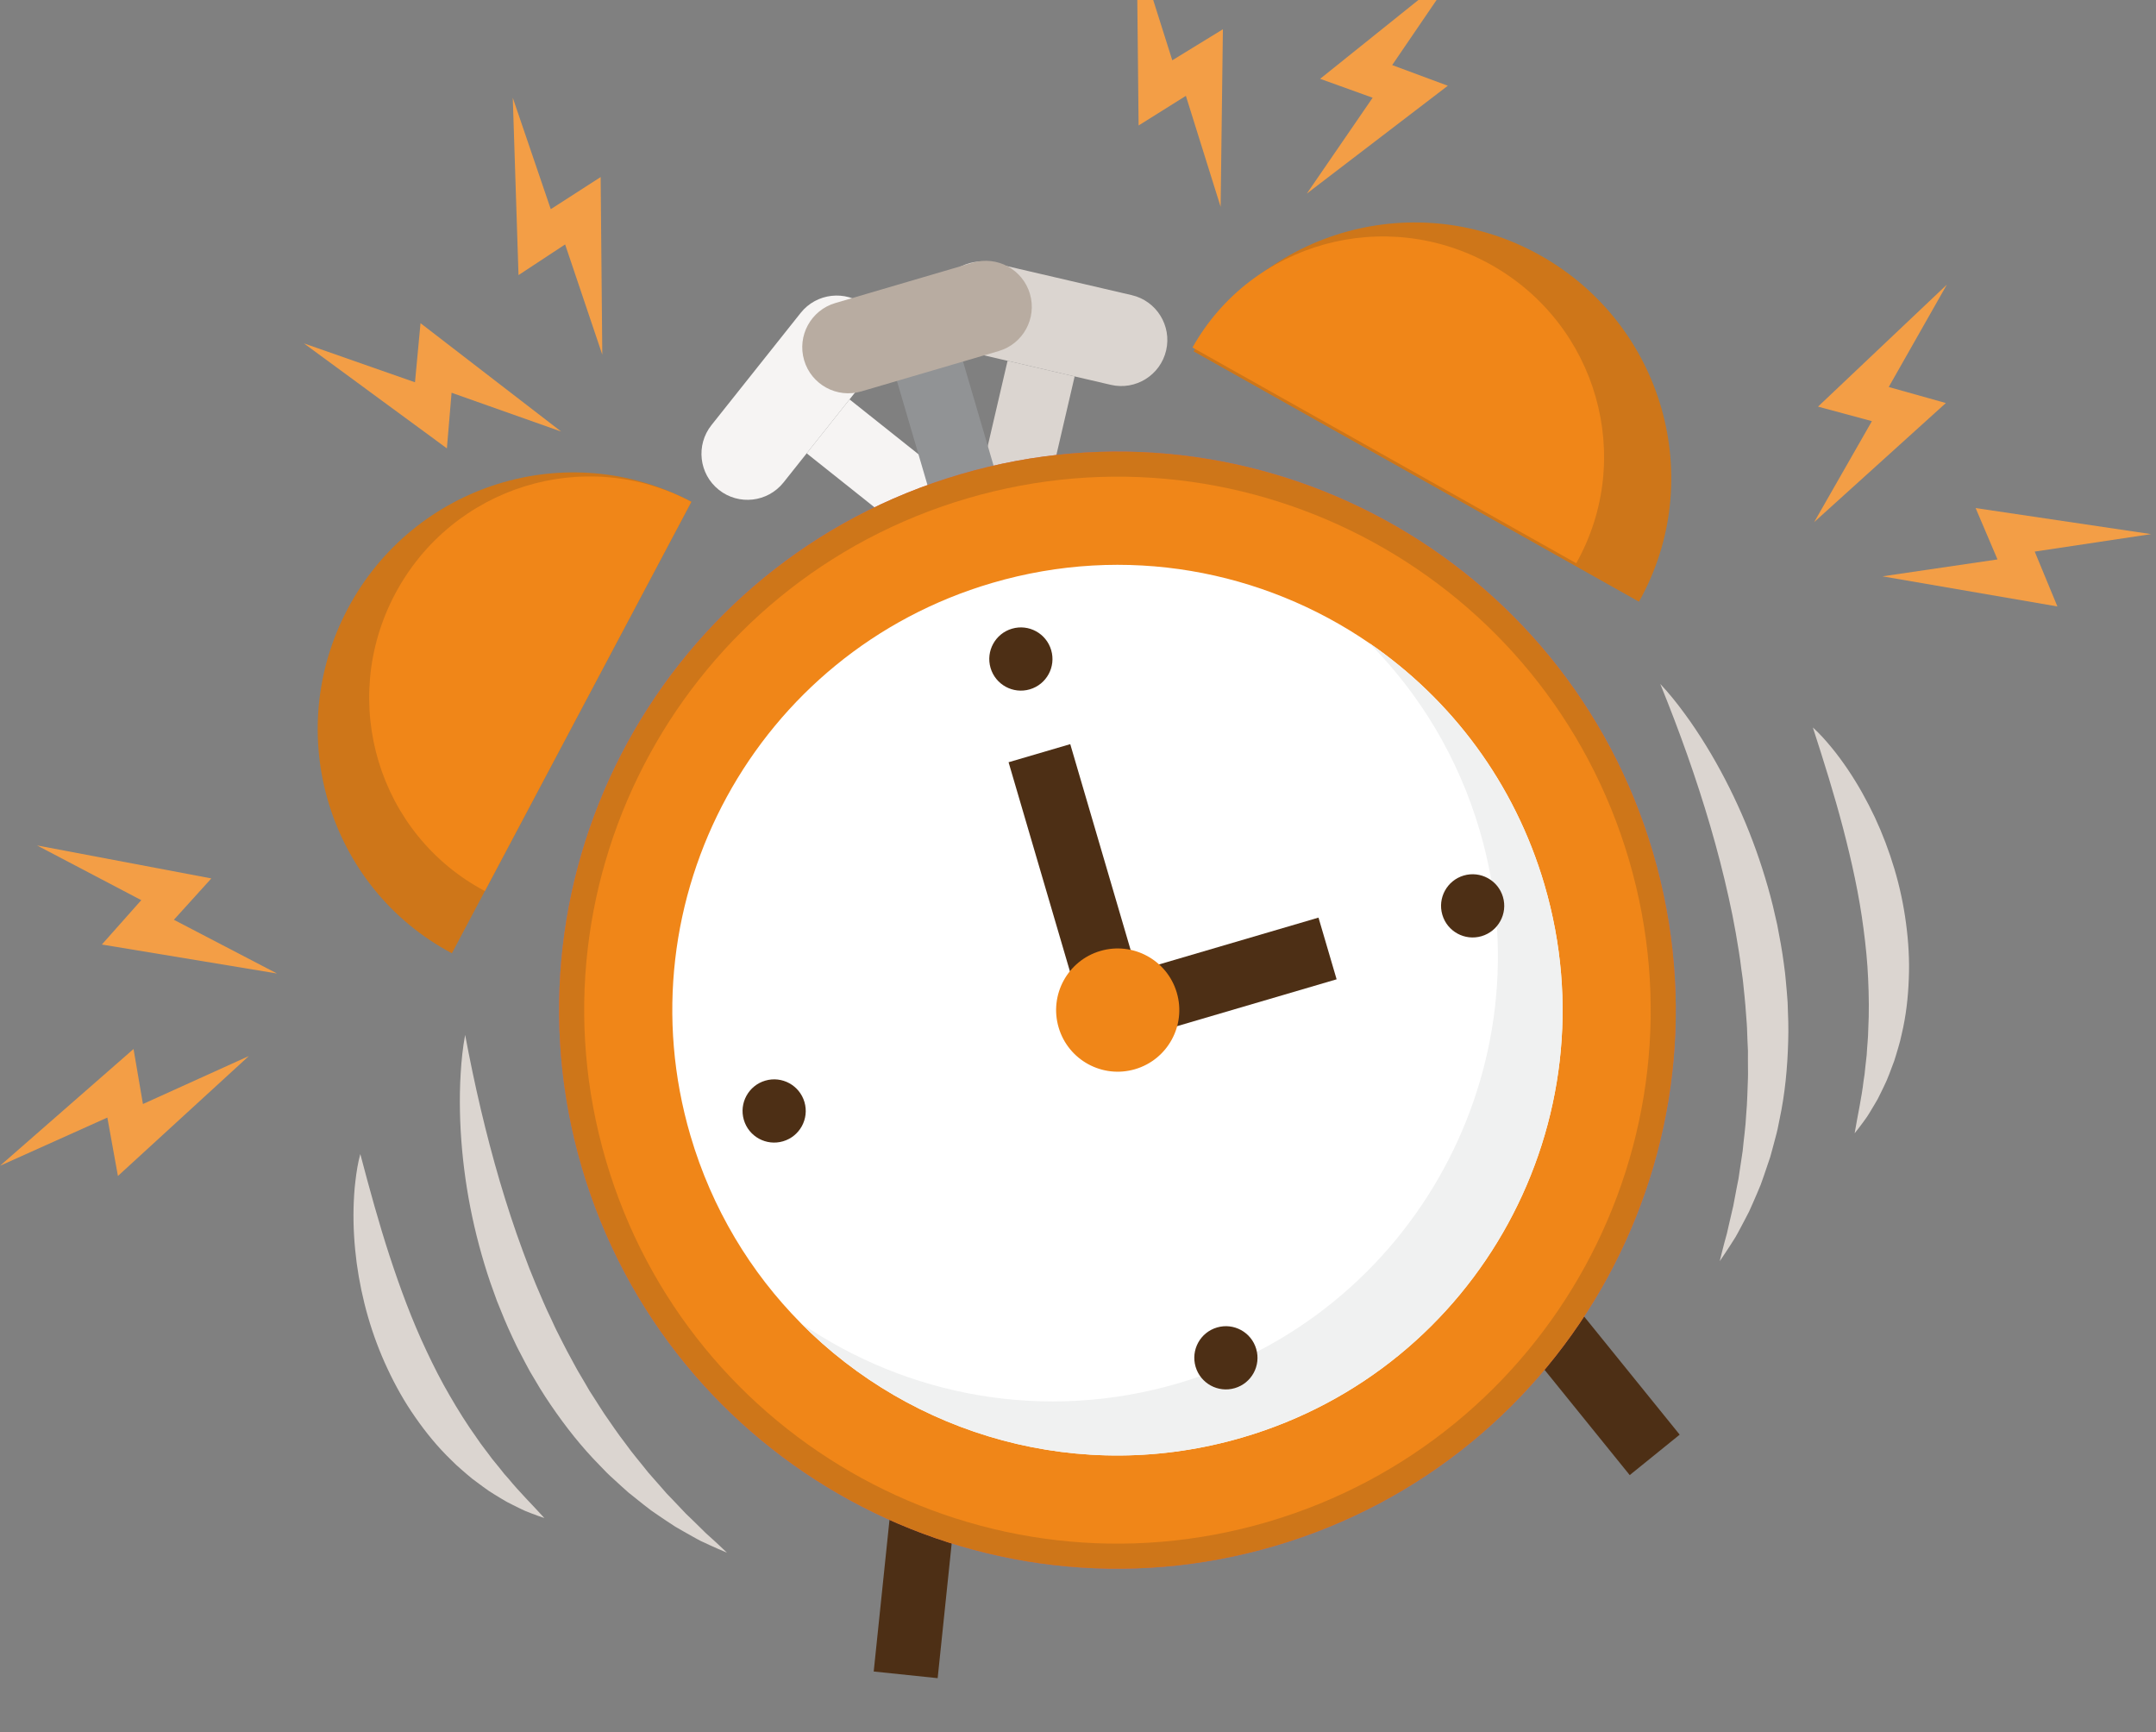 <svg width="249" height="200" viewBox="0 0 249 200" fill="none" xmlns="http://www.w3.org/2000/svg">
<rect x="0" y="0" width="249" height="200" fill="#808080" stroke="none"/>
<g clip-path="url(#clip0_110_2000)">
<path fill-rule="evenodd" clip-rule="evenodd" d="M119.831 61.872L112.083 60.07L116.365 41.663L124.113 43.466L119.831 61.872Z" fill="#DBD5D0"/>
<path fill-rule="evenodd" clip-rule="evenodd" d="M108.206 34.305V34.305C108.872 31.444 111.728 29.665 114.587 30.33L130.703 34.079C133.566 34.744 135.343 37.603 134.68 40.464C134.013 43.324 131.154 45.104 128.295 44.439L112.179 40.69C109.32 40.025 107.539 37.166 108.206 34.305Z" fill="#DBD5D0"/>
<path fill-rule="evenodd" clip-rule="evenodd" d="M108.292 193.78L100.906 193.011L114.043 66.844L193.99 165.662L188.219 170.332L119.569 85.479L108.292 193.78Z" fill="#4D2F15"/>
<path fill-rule="evenodd" clip-rule="evenodd" d="M112.902 57.885L107.95 64.112L93.164 52.347L98.116 46.12L112.902 57.885Z" fill="#F6F4F3"/>
<path fill-rule="evenodd" clip-rule="evenodd" d="M83.018 56.56C80.72 54.731 80.342 51.386 82.169 49.087L92.468 36.135C94.295 33.837 97.642 33.456 99.94 35.285C102.239 37.113 102.617 40.459 100.789 42.757L90.491 55.709C88.66 58.007 85.317 58.389 83.018 56.56Z" fill="#F6F4F3"/>
<path fill-rule="evenodd" clip-rule="evenodd" d="M116.839 60.883L109.204 63.125L103.052 42.157L110.683 39.916L116.839 60.883Z" fill="#919395"/>
<path fill-rule="evenodd" clip-rule="evenodd" d="M92.869 41.593C92.043 38.775 93.655 35.819 96.474 34.992L112.348 30.331C115.168 29.504 118.119 31.118 118.949 33.936C119.775 36.754 118.163 39.709 115.343 40.537L99.469 45.198C96.65 46.025 93.695 44.411 92.869 41.593Z" fill="#B8ACA1"/>
<path fill-rule="evenodd" clip-rule="evenodd" d="M190.912 98.484C200.942 132.655 181.376 168.489 147.214 178.519C113.048 188.549 77.224 168.978 67.197 134.806C57.171 100.635 76.736 64.801 110.899 54.771C145.061 44.74 180.886 64.311 190.912 98.484Z" fill="#D3616A"/>
<path fill-rule="evenodd" clip-rule="evenodd" d="M190.912 98.484C200.942 132.655 181.376 168.489 147.214 178.519C113.048 188.549 77.224 168.978 67.197 134.806C57.171 100.635 76.736 64.801 110.899 54.771C145.061 44.74 180.886 64.311 190.912 98.484Z" fill="#CE7619"/>
<path fill-rule="evenodd" clip-rule="evenodd" d="M188.136 99.299C197.712 131.936 179.025 166.159 146.398 175.739C113.768 185.319 79.552 166.627 69.977 133.99C60.398 101.353 79.085 67.13 111.715 57.55C144.342 47.971 178.557 66.662 188.136 99.299Z" fill="#F08618"/>
<path fill-rule="evenodd" clip-rule="evenodd" d="M158.159 74.272C145.861 65.83 130.01 62.785 114.58 67.315C87.343 75.311 71.745 103.88 79.738 131.124C82.222 139.583 86.686 146.919 92.481 152.776C105.343 165.781 124.753 171.488 143.532 165.974C170.77 157.977 186.368 129.409 178.371 102.165C174.905 90.354 167.572 80.733 158.159 74.272Z" fill="white"/>
<path fill-rule="evenodd" clip-rule="evenodd" d="M158.159 74.272C163.954 80.129 168.421 87.466 170.902 95.925C178.899 123.169 163.297 151.737 136.063 159.734C120.634 164.264 104.779 161.219 92.481 152.777C105.343 165.781 124.753 171.488 143.532 165.974C170.77 157.977 186.368 129.409 178.372 102.165C174.906 90.354 167.572 80.734 158.159 74.272Z" fill="#F0F1F1"/>
<path fill-rule="evenodd" clip-rule="evenodd" d="M189.287 69.478C197.207 55.382 192.113 37.483 177.907 29.5C163.705 21.517 145.771 26.473 137.854 40.57L189.287 69.478Z" fill="#CE7619"/>
<path fill-rule="evenodd" clip-rule="evenodd" d="M182.043 65.037C188.866 52.891 184.474 37.468 172.236 30.59C159.997 23.711 144.544 27.982 137.721 40.128L182.043 65.037Z" fill="#F08618"/>
<path fill-rule="evenodd" clip-rule="evenodd" d="M52.189 110.075C37.91 102.496 32.527 84.682 40.163 70.287C47.801 55.892 65.566 50.367 79.844 57.946L52.189 110.075Z" fill="#CE7619"/>
<path fill-rule="evenodd" clip-rule="evenodd" d="M56 102.893C43.688 96.358 39.045 80.999 45.628 68.587C52.215 56.175 67.532 51.41 79.844 57.945L56 102.893Z" fill="#F08618"/>
<path fill-rule="evenodd" clip-rule="evenodd" d="M126.259 121.335L116.481 88.017L123.605 85.927L131.29 112.119L152.275 105.958L154.368 113.082L126.259 121.335Z" fill="#4D2F15"/>
<path fill-rule="evenodd" clip-rule="evenodd" d="M135.911 114.632C137.018 118.402 134.859 122.356 131.088 123.462C127.32 124.569 123.367 122.41 122.262 118.64C121.154 114.87 123.313 110.916 127.081 109.809C130.852 108.703 134.806 110.862 135.911 114.632Z" fill="#F08618"/>
<path fill-rule="evenodd" clip-rule="evenodd" d="M92.909 127.257C93.476 129.192 92.368 131.22 90.435 131.787C88.501 132.355 86.474 131.247 85.907 129.313C85.34 127.379 86.448 125.351 88.382 124.783C90.315 124.216 92.342 125.323 92.909 127.257Z" fill="#4D2F15"/>
<path fill-rule="evenodd" clip-rule="evenodd" d="M173.579 103.573C174.146 105.507 173.038 107.535 171.105 108.103C169.171 108.67 167.144 107.563 166.577 105.629C166.01 103.695 167.118 101.667 169.048 101.099C170.982 100.531 173.012 101.639 173.579 103.573Z" fill="#4D2F15"/>
<path fill-rule="evenodd" clip-rule="evenodd" d="M118.932 79.6C116.998 80.168 114.969 79.06 114.401 77.126C113.834 75.192 114.942 73.164 116.876 72.596C118.809 72.028 120.836 73.136 121.403 75.07C121.973 77.004 120.866 79.032 118.932 79.6Z" fill="#4D2F15"/>
<path fill-rule="evenodd" clip-rule="evenodd" d="M142.61 160.29C140.677 160.858 138.647 159.75 138.08 157.816C137.512 155.882 138.62 153.854 140.554 153.286C142.488 152.719 144.514 153.826 145.081 155.76C145.652 157.694 144.544 159.723 142.61 160.29Z" fill="#4D2F15"/>
<path fill-rule="evenodd" clip-rule="evenodd" d="M191.748 78.978C192.766 80.054 193.692 81.215 194.564 82.41C195.446 83.602 196.259 84.84 197.038 86.101C198.591 88.63 199.957 91.275 201.154 94.003C202.348 96.732 203.353 99.552 204.176 102.431C204.378 103.153 204.577 103.874 204.753 104.603L205.257 106.797C205.543 108.271 205.821 109.748 206.014 111.241L206.159 112.36C206.206 112.734 206.229 113.11 206.269 113.485C206.329 114.236 206.415 114.984 206.455 115.737L206.531 117.997C206.557 118.751 206.534 119.507 206.521 120.26C206.438 123.275 206.156 126.292 205.526 129.241L205.304 130.347C205.234 130.716 205.118 131.077 205.028 131.442C204.836 132.17 204.647 132.896 204.441 133.617C204.206 134.331 203.967 135.043 203.718 135.749L203.344 136.805L202.909 137.841C202.607 138.526 202.325 139.215 202.01 139.889C201.662 140.552 201.327 141.215 200.972 141.868C200.793 142.193 200.63 142.524 200.438 142.843L199.841 143.785C199.43 144.404 199.038 145.029 198.614 145.632C198.78 144.905 198.979 144.198 199.154 143.488L199.443 142.435L199.685 141.37C199.841 140.659 200.01 139.96 200.176 139.26L200.577 137.142L200.786 136.093L200.942 135.033L201.261 132.926C201.393 131.509 201.606 130.117 201.669 128.704C201.798 127.302 201.818 125.892 201.874 124.491C201.897 123.79 201.861 123.085 201.871 122.385L201.874 121.334L201.824 120.282C201.781 119.582 201.791 118.881 201.735 118.181L201.576 116.084C201.526 115.385 201.436 114.687 201.37 113.989C201.334 113.64 201.307 113.29 201.257 112.942L201.108 111.899C200.952 110.503 200.697 109.118 200.468 107.729L200.076 105.651L199.635 103.579C199.025 100.818 198.309 98.071 197.509 95.333C195.901 89.853 193.97 84.438 191.748 78.978Z" fill="#DBD5D0"/>
<path fill-rule="evenodd" clip-rule="evenodd" d="M209.37 84.003C210.159 84.713 210.859 85.505 211.529 86.318C212.202 87.131 212.819 87.984 213.413 88.855C214.59 90.604 215.619 92.452 216.524 94.367C217.42 96.285 218.173 98.276 218.783 100.319C219.396 102.36 219.844 104.459 220.126 106.585C220.411 108.711 220.544 110.866 220.451 113.02C220.372 115.171 220.13 117.321 219.629 119.416C219.516 119.941 219.393 120.463 219.231 120.976C219.078 121.492 218.929 122.006 218.763 122.515C218.577 123.019 218.392 123.521 218.196 124.018L217.897 124.759L217.559 125.485C217.324 125.964 217.101 126.446 216.856 126.914C216.584 127.375 216.322 127.836 216.043 128.286C215.904 128.511 215.775 128.739 215.625 128.958L215.161 129.604C214.846 130.03 214.531 130.452 214.196 130.858C214.547 128.762 214.998 126.791 215.231 124.786L215.343 124.047L215.42 123.301L215.586 121.824C215.635 120.832 215.758 119.862 215.768 118.879C215.871 116.926 215.844 114.979 215.755 113.041C215.675 111.103 215.476 109.171 215.221 107.243C214.723 103.384 213.877 99.549 212.876 95.698C211.867 91.838 210.667 88.001 209.37 84.003Z" fill="#DBD5D0"/>
<path fill-rule="evenodd" clip-rule="evenodd" d="M53.721 119.503C54.806 125.296 56.106 130.897 57.712 136.376C58.521 139.112 59.4 141.81 60.382 144.462L61.128 146.444L61.924 148.404C62.481 149.697 63.012 151 63.635 152.26L64.076 153.218C64.222 153.537 64.388 153.846 64.544 154.16C64.866 154.784 65.168 155.418 65.503 156.034L66.504 157.884C66.833 158.503 67.221 159.087 67.562 159.701L68.09 160.611L68.66 161.495C69.048 162.078 69.4 162.69 69.798 163.267C70.6 164.417 71.38 165.592 72.246 166.703C73.061 167.857 73.993 168.913 74.869 170.035L76.275 171.633L76.979 172.442L77.722 173.212L79.204 174.777C79.722 175.277 80.246 175.773 80.76 176.286L81.536 177.052L82.348 177.782C82.882 178.284 83.43 178.772 83.96 179.294C83.277 179.016 82.614 178.703 81.93 178.404L80.919 177.933C80.587 177.768 80.272 177.578 79.944 177.401C79.294 177.044 78.65 176.668 78.004 176.297C77.373 175.9 76.763 175.473 76.139 175.059L75.214 174.423L74.325 173.738C73.738 173.277 73.151 172.807 72.567 172.334C72.004 171.839 71.453 171.329 70.899 170.821C70.624 170.563 70.332 170.32 70.073 170.049L69.29 169.238C67.168 167.096 65.297 164.711 63.599 162.219C63.181 161.593 62.753 160.968 62.368 160.322L61.211 158.377C60.836 157.723 60.508 157.047 60.153 156.382C59.98 156.047 59.798 155.717 59.635 155.377L59.154 154.357C58.508 152.996 57.944 151.603 57.387 150.208L56.627 148.09C56.382 147.382 56.159 146.666 55.94 145.951C55.075 143.083 54.398 140.168 53.927 137.226C53.459 134.284 53.181 131.32 53.121 128.355C53.095 126.872 53.111 125.391 53.207 123.912C53.297 122.435 53.446 120.958 53.721 119.503Z" fill="#DBD5D0"/>
<path fill-rule="evenodd" clip-rule="evenodd" d="M41.612 133.258C42.683 137.322 43.745 141.2 44.982 144.992C46.222 148.774 47.582 152.456 49.247 155.973C50.073 157.733 50.952 159.466 51.93 161.14C52.902 162.819 53.93 164.471 55.071 166.059C55.612 166.881 56.239 167.631 56.819 168.438L57.758 169.59L58.222 170.178L58.72 170.738C59.997 172.301 61.443 173.714 62.869 175.289C62.368 175.128 61.874 174.942 61.38 174.755L60.64 174.462C60.395 174.36 60.166 174.236 59.924 174.123C59.446 173.895 58.978 173.649 58.501 173.407C58.04 173.147 57.595 172.861 57.134 172.586L56.458 172.158L55.808 171.695C55.373 171.383 54.945 171.061 54.517 170.737C54.103 170.399 53.702 170.046 53.294 169.694C52.879 169.35 52.494 168.977 52.116 168.597C50.564 167.105 49.194 165.427 47.967 163.661C46.727 161.898 45.672 160.013 44.763 158.07C42.935 154.186 41.765 150.036 41.194 145.843C40.919 143.744 40.786 141.632 40.833 139.525C40.862 138.471 40.919 137.42 41.048 136.372C41.171 135.326 41.33 134.281 41.612 133.258Z" fill="#DBD5D0"/>
<path fill-rule="evenodd" clip-rule="evenodd" d="M131.287 -6L131.499 14.49L136.959 11.068L140.972 23.885L141.234 3.379L135.39 6.961L131.287 -6Z" fill="#F39E46"/>
<path fill-rule="evenodd" clip-rule="evenodd" d="M168.445 -3.717L152.465 9.101L158.528 11.285L150.926 22.356L167.211 9.9L160.786 7.515L168.445 -3.717Z" fill="#F39E46"/>
<path fill-rule="evenodd" clip-rule="evenodd" d="M35.098 39.65L51.612 51.774L52.153 45.352L64.809 49.831L48.567 37.318L47.927 44.143L35.098 39.65Z" fill="#F39E46"/>
<path fill-rule="evenodd" clip-rule="evenodd" d="M59.221 11.286L59.884 31.766L65.267 28.225L69.559 40.951L69.37 20.445L63.609 24.154L59.221 11.286Z" fill="#F39E46"/>
<path fill-rule="evenodd" clip-rule="evenodd" d="M224.846 32.866L209.967 46.953L216.189 48.631L209.522 60.288L224.73 46.539L218.133 44.688L224.846 32.866Z" fill="#F39E46"/>
<path fill-rule="evenodd" clip-rule="evenodd" d="M248.435 61.675L228.169 58.667L230.693 64.598L217.406 66.55L237.612 70.028L234.992 63.693L248.435 61.675Z" fill="#F39E46"/>
<path fill-rule="evenodd" clip-rule="evenodd" d="M4.279 97.624L24.408 101.433L20.083 106.209L31.99 112.412L11.764 109.066L16.315 103.942L4.279 97.624Z" fill="#F39E46"/>
<path fill-rule="evenodd" clip-rule="evenodd" d="M0 134.615L15.423 121.13L16.508 127.483L28.74 121.943L13.619 135.792L12.398 129.047L0 134.615Z" fill="#F39E46"/>
</g>
<defs>
<clipPath id="clip0_110_2000">
<rect width="248.425" height="200" fill="white"/>
</clipPath>
</defs>
</svg>
